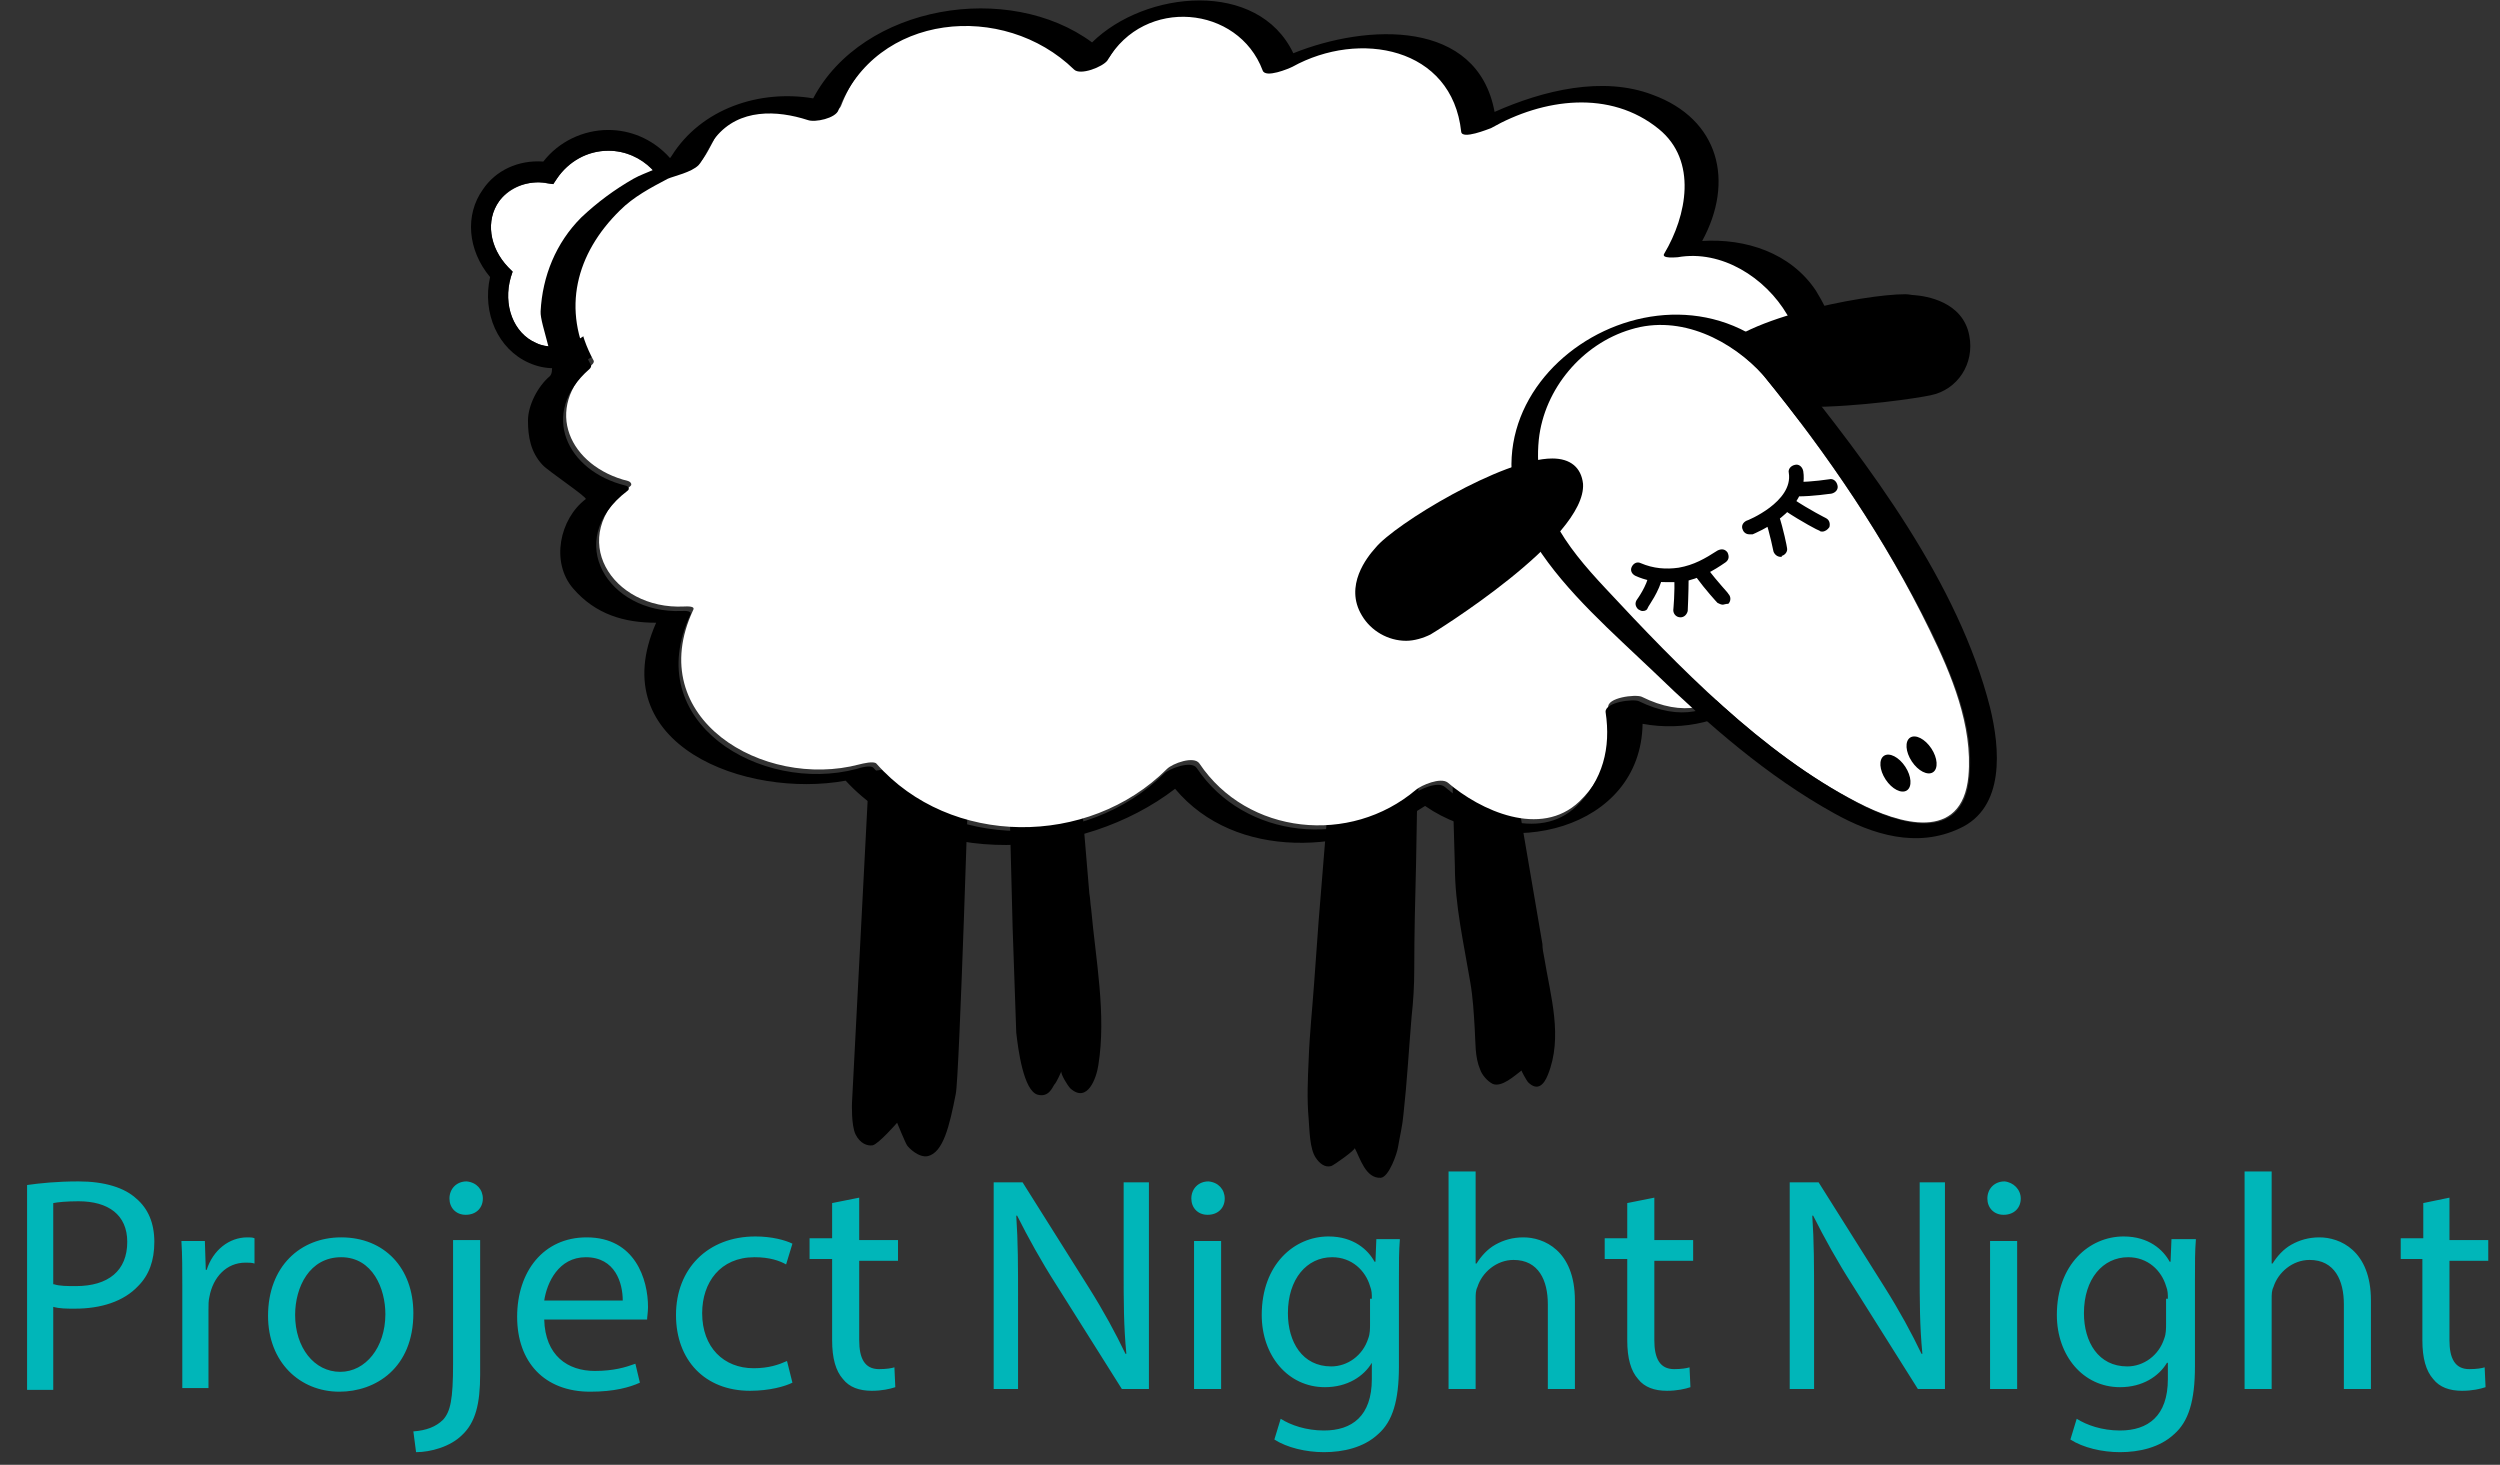 <svg xmlns="http://www.w3.org/2000/svg" viewBox="0 0 277 162.3" enable-background="new 0 0 277 162.3"><rect x="0" y="0" width="277" height="162.3" fill="#333333" stroke="none"/><style type="text/css">.st0{fill:#FFFFFF;} .st1{fill:#00B6B9;}</style><g id="PNN_x2C__tail_x2C__legs"><path class="st0" d="M67.4 16.7c-2.3 0-4.4 1.1-5.7 3.1l-.4.6-.7-.1-.9-.1c-1.8 0-3.4.8-4.4 2.1-1.5 2.1-1.1 5.1 1 7.3l.5.5-.2.6c-.9 3.1.3 6.3 2.8 7.3.6.3 1.2.4 1.9.4 2.4 0 4.7-1.7 5.8-4.2.4-.9.6-1.9.6-2.8v-1l.9-.2c3.2-.6 5.6-3.4 5.6-6.7 0-3.7-3.1-6.8-6.8-6.8z"/><path d="M67.4 14.4c-2.8 0-5.5 1.3-7.2 3.5-2.8-.2-5.3 1-6.7 3.1-2 2.8-1.7 6.7.8 9.7-.9 4 .9 8 4.3 9.5.9.4 1.8.6 2.8.6 3.3 0 6.5-2.3 7.9-5.6.4-.9.6-1.8.7-2.8 3.9-1.1 6.6-4.7 6.6-8.8-.1-5.1-4.2-9.2-9.2-9.2zm.3 17c0 1-.2 1.9-.6 2.8-1.1 2.5-3.4 4.2-5.8 4.2-.6 0-1.3-.1-1.9-.4-2.5-1.1-3.7-4.2-2.8-7.3l.2-.6-.5-.5c-2.1-2.2-2.5-5.2-1-7.3.9-1.3 2.5-2.1 4.4-2.1.3 0 .6 0 .9.1l.7.1.4-.6c1.3-1.9 3.4-3.1 5.7-3.1 3.8 0 6.8 3.1 6.8 6.8 0 3.3-2.3 6.1-5.6 6.7l-.9.2v1zM96.3 85.5l-1.9 36.7s-.1 2.5.4 3.5 1.3 1.3 1.9 1.2c.7-.2 2.7-2.5 2.7-2.5s.9 2.2 1.1 2.5c.2.3 1.3 1.4 2.3 1.2 1.7-.4 2.4-3.3 3.1-6.9.4-1.8 1.5-37.4 1.5-37.4l-11.1 1.7zM111.8 87l.4 15.8.4 11.6c.2 1.8.8 6.5 2.4 6.9 1.2.3 1.6-.8 1.8-1.1.3-.3.8-1.5.8-1.5-.1.3.7 1.6 1 1.9 1.9 1.7 2.9-1.2 3.1-2.6.9-5.6-.3-11.7-.8-17.3-.1-.6-.1-1.2-.2-1.7l-1.2-14.3-7.7 2.3zM147.3 87.4c-.2 2.4-.4 4.8-.6 7.3l-.6 7.4-.5 6.9c-.2 2.8-.5 5.6-.6 8.4-.1 2.2-.2 4.4 0 6.6.1 1.2.1 3.3.8 4.3.4.6 1 1.1 1.7.9.3-.1 2.7-1.8 2.6-2 .6 1.1 1.2 3.4 2.9 3.3.9-.1 1.8-2.7 1.9-3.4.2-1.2.5-2.4.6-3.6.4-3.6.6-7.2.9-10.8.2-1.8.3-3.5.3-5.3 0-3.9.1-7.8.2-11.7l.1-5.7c0-.6.4-2.6 0-3.1v-.2c-2.8.2-5.6.5-8.5.7-.4-.1-.8 0-1.2 0zM160.9 85.5l.3 10.5c0 4.3 1 8.6 1.7 12.8.3 1.7.4 3.5.5 5.2.1 1.5 0 3.1.6 4.5.2.6.8 1.3 1.4 1.6 1 .4 2.4-.9 3.2-1.5-.1 0 .6 1.2.7 1.3 1.1 1.1 1.8.2 2.2-.8 1.7-4.2.3-8.7-.4-13-.1-.5-.2-1-.2-1.5l-3.5-20.5-6.5 1.4z"/><path class="st1" d="M3 131.3c1.4-.2 3.3-.4 5.7-.4 2.9 0 5.1.7 6.4 1.9 1.3 1.1 2 2.7 2 4.8 0 2.1-.6 3.7-1.8 4.9-1.6 1.7-4.1 2.5-7 2.5-.9 0-1.7 0-2.4-.2v9.2h-2.9v-22.7zm3 11c.6.2 1.5.2 2.4.2 3.6 0 5.7-1.7 5.7-4.9 0-3-2.1-4.5-5.4-4.5-1.3 0-2.3.1-2.8.2v9zM20.2 142.6c0-1.9 0-3.6-.1-5.1h2.6l.1 3.2h.1c.7-2.2 2.5-3.6 4.5-3.6.3 0 .6 0 .8.1v2.8c-.3-.1-.6-.1-1-.1-2.1 0-3.6 1.6-4 3.8-.1.4-.1.9-.1 1.4v8.7h-2.9v-11.2zM45.8 145.5c0 6.1-4.2 8.7-8.2 8.7-4.4 0-7.9-3.3-7.9-8.4 0-5.5 3.6-8.7 8.1-8.7 4.8 0 8 3.4 8 8.4zm-13.1.2c0 3.6 2.1 6.3 5 6.3 2.8 0 5-2.7 5-6.4 0-2.8-1.4-6.3-4.9-6.3-3.5 0-5.1 3.3-5.1 6.4zM45.8 158.6c1.4-.1 2.5-.5 3.3-1.3.8-.9 1.1-2.2 1.1-6.2v-13.7h3v14.9c0 3.2-.5 5.3-2 6.7-1.3 1.3-3.5 1.9-5.1 1.9l-.3-2.3zm7.7-25.8c0 1-.7 1.8-1.9 1.8-1.1 0-1.8-.8-1.8-1.8 0-1.1.8-1.9 1.9-1.9 1.1.1 1.8.9 1.8 1.9zM60.3 146.2c.1 4 2.6 5.7 5.6 5.7 2.1 0 3.4-.4 4.5-.8l.5 2.1c-1.1.5-2.8 1-5.5 1-5.1 0-8.1-3.3-8.1-8.3s2.9-8.8 7.7-8.8c5.4 0 6.8 4.7 6.8 7.7 0 .6-.1 1.1-.1 1.4h-11.4zm8.7-2.1c0-1.9-.8-4.8-4.1-4.8-3 0-4.3 2.8-4.6 4.8h8.7zM87.8 153.2c-.8.4-2.5.9-4.7.9-5 0-8.2-3.4-8.2-8.4 0-5.1 3.5-8.7 8.8-8.7 1.8 0 3.3.4 4.1.8l-.7 2.3c-.7-.4-1.8-.8-3.5-.8-3.8 0-5.8 2.8-5.8 6.2 0 3.8 2.4 6.1 5.7 6.1 1.7 0 2.8-.4 3.7-.8l.6 2.4zM95.2 132.7v4.7h4.3v2.3h-4.3v8.8c0 2 .6 3.2 2.2 3.2.8 0 1.4-.1 1.7-.2l.1 2.2c-.6.2-1.5.4-2.6.4-1.4 0-2.5-.4-3.2-1.3-.8-.9-1.2-2.3-1.2-4.3v-9h-2.5v-2.3h2.5v-3.9l3-.6zM110.1 153.9v-22.9h3.2l7.3 11.6c1.7 2.7 3 5.1 4.1 7.4h.1c-.3-3.1-.3-5.8-.3-9.4v-9.6h2.8v22.9h-3l-7.3-11.6c-1.6-2.5-3.1-5.2-4.3-7.6h-.1c.2 2.9.2 5.6.2 9.4v9.8h-2.7zM135.7 132.8c0 1-.7 1.8-1.9 1.8-1.1 0-1.8-.8-1.8-1.8 0-1.1.8-1.9 1.9-1.9 1.1.1 1.8.9 1.8 1.9zm-3.4 21.1v-16.4h3v16.4h-3zM155.1 137.4c-.1 1.2-.1 2.5-.1 4.5v9.5c0 3.8-.7 6.1-2.3 7.5-1.6 1.5-3.9 2-6 2-2 0-4.1-.5-5.5-1.4l.7-2.3c1.1.7 2.8 1.3 4.8 1.3 3.1 0 5.3-1.6 5.3-5.7v-1.8c-.9 1.5-2.7 2.7-5.2 2.7-4.1 0-7-3.5-7-8 0-5.6 3.6-8.7 7.4-8.7 2.8 0 4.4 1.5 5.1 2.8h.1l.1-2.5h2.6zm-3.1 6.5c0-.5 0-.9-.2-1.4-.5-1.7-2-3.2-4.2-3.2-2.8 0-4.9 2.4-4.9 6.2 0 3.2 1.6 5.9 4.8 5.9 1.8 0 3.5-1.2 4.1-3.1.2-.5.2-1.1.2-1.6v-2.8zM160.5 129.8h3v10.2h.1c.5-.8 1.2-1.6 2.1-2.1.9-.5 1.9-.8 3.1-.8 2.2 0 5.7 1.4 5.7 7v9.8h-3v-9.4c0-2.6-1-4.9-3.8-4.9-1.9 0-3.5 1.4-4 3-.2.4-.2.8-.2 1.4v9.9h-3v-24.1zM183.3 132.7v4.7h4.3v2.3h-4.3v8.8c0 2 .6 3.2 2.2 3.2.8 0 1.4-.1 1.7-.2l.1 2.2c-.6.2-1.5.4-2.6.4-1.4 0-2.5-.4-3.2-1.3-.8-.9-1.2-2.3-1.2-4.3v-9h-2.5v-2.3h2.5v-3.9l3-.6zM198.3 153.9v-22.9h3.2l7.3 11.6c1.7 2.7 3 5.1 4.1 7.4h.1c-.3-3.1-.3-5.8-.3-9.4v-9.6h2.8v22.9h-3l-7.3-11.6c-1.6-2.5-3.1-5.2-4.3-7.6h-.1c.2 2.9.2 5.6.2 9.4v9.8h-2.7zM223.9 132.8c0 1-.7 1.8-1.9 1.8-1.1 0-1.8-.8-1.8-1.8 0-1.1.8-1.9 1.9-1.9 1 .1 1.8.9 1.8 1.9zm-3.4 21.1v-16.4h3v16.4h-3zM243.3 137.4c-.1 1.2-.1 2.5-.1 4.5v9.5c0 3.8-.7 6.1-2.3 7.5-1.6 1.5-3.9 2-6 2-2 0-4.1-.5-5.5-1.4l.7-2.3c1.1.7 2.8 1.3 4.8 1.3 3.1 0 5.3-1.6 5.3-5.7v-1.8h-.1c-.9 1.5-2.7 2.7-5.2 2.7-4.1 0-7-3.5-7-8 0-5.6 3.6-8.7 7.4-8.7 2.8 0 4.4 1.5 5.1 2.8h.1l.1-2.5h2.7zm-3.1 6.5c0-.5 0-.9-.2-1.4-.5-1.7-2-3.2-4.2-3.2-2.8 0-4.9 2.4-4.9 6.2 0 3.2 1.6 5.9 4.8 5.9 1.8 0 3.5-1.2 4.1-3.1.2-.5.2-1.1.2-1.6v-2.8zM248.7 129.8h3v10.2h.1c.5-.8 1.2-1.6 2.1-2.1.9-.5 1.9-.8 3.1-.8 2.2 0 5.7 1.4 5.7 7v9.8h-3v-9.4c0-2.6-1-4.9-3.8-4.9-1.9 0-3.5 1.4-4 3-.2.4-.2.8-.2 1.4v9.9h-3v-24.1zM271.4 132.7v4.7h4.3v2.3h-4.3v8.8c0 2 .6 3.2 2.2 3.2.8 0 1.4-.1 1.7-.2l.1 2.2c-.6.2-1.5.4-2.6.4-1.4 0-2.5-.4-3.2-1.3-.8-.9-1.2-2.3-1.2-4.3v-9h-2.4v-2.3h2.5v-3.9l2.9-.6z"/></g><g id="Body"><path class="st0" d="M195.8 47.2c9.6-6.5 0-20.5-9.7-18.9-.1 0-1.9.2-1.5-.4 2.4-4.1 3.7-10.3-.6-13.8-5.5-4.4-12.8-3.4-18.6-.1-.3.2-3.3 1.3-3.3.4-.9-9.4-11.3-11.3-18.7-7.2-.5.3-3 1.4-3.3.4-2.7-7.2-13.1-8.2-17.1-1.4-.4.7-3 1.6-3.7 1-7.8-7.6-22-6.3-26.1 4.5-.3.9-2.7 1.3-3.4 1.1-3.4-1.1-7.7-1.3-10.2 1.9-.4.4-1.3 2.6-1.9 3.1-.8.8-2.7 1.1-3.4 1.5-1.9.9-3.8 2-5.3 3.5-4.9 4.8-6.6 11-3.2 17.2 0 .2-.1.3-.2.4-5.5 4.9-2.5 11.3 4 12.9.3.1.5.4.2.6-7.2 5.6-2 13.7 6 13.3.2 0 1.3-.1 1 .4-5.6 12 7.8 19.9 18.4 17.1.4-.1 1.6-.4 1.9-.1 8.2 9.3 23.5 9.3 32.2.6.6-.6 3-1.5 3.6-.6 5.3 7.9 16.7 9.1 24 2.9.6-.5 2.7-1.4 3.5-.8 3.6 3.1 10.3 6.2 14.6 2.1 3-2.9 3.8-6.3 3.2-10.4-.2-1.1 3-1.5 3.7-1.2 9.2 4.6 14.5-4.2 10.8-11.9-.3-.5 1.5-1 1.7-1.1 7.9-2.4 5.8-11.9 1.5-16.3l-.3-.3c-.4 0 0-.3.2-.4z"/><path d="M201.7 44.6c.9-1 1.3-2.4 1.6-3.6.8-3.1-.5-6.2-2.1-8.8-2.8-4.2-7.8-5.8-12.6-5.5 3.6-6.6 1.9-13.5-5.5-16.2-5.5-2.1-12.1-.5-17.5 1.9-1.9-10.3-14.1-9.8-22.3-6.5-3.9-8.2-16.4-7-22.3-1.2-9.2-6.8-25.4-4.2-30.9 6.2-5.9-1-12.4 1.1-15.7 6.4-.9 1.4-2.8 1.7-4.2 2.5-2.1 1.2-4 2.6-5.8 4.3-2.8 2.8-4.3 6.5-4.5 10.4-.1 1.4 2 6.3 1 7.2-1.3 1.1-2.4 3.2-2.4 4.9 0 1.8.3 3.5 1.6 4.9.5.6 5 3.6 4.8 3.8-2.9 2.2-3.9 7-1.4 9.9 2.5 2.9 5.7 3.8 9.2 3.8-6 13.6 10 19.5 21 17.5 9.1 9.9 26.2 8.8 36.5.9 6.7 8 19.4 7.3 27.7 1.9 8.9 6.2 23.9 2.7 24.1-9.1 9.1 1.7 19.2-4.7 14.4-15.1 7.5-3.4 9.2-11.5 2.9-18.1 0-.2 1.6-1.5 2.4-2.4zm-61.8-36.8c.3.9 2.9-.2 3.3-.4 7.4-4.1 17.7-2.2 18.7 7.2.1.9 3-.3 3.3-.4 5.8-3.3 13.2-4.3 18.6.1 4.3 3.5 3.1 9.6.6 13.8-.4.6 1.4.4 1.5.4 9.7-1.7 19.4 12.4 9.7 18.9-.2.1-.6.4-.3.7l.3.3c4.3 4.4 6.4 13.9-1.5 16.3-.2.1-2 .6-1.7 1.1 3.7 7.7-1.6 16.4-10.8 11.9-.6-.3-3.8.1-3.7 1.2.6 4-.3 7.5-3.2 10.4-4.2 4.1-11 1-14.6-2.1-.8-.7-2.9.3-3.5.8-7.2 6.1-18.7 5-24-2.9-.6-.9-3.1.1-3.6.6-8.7 8.6-24 8.6-32.2-.6-.3-.4-1.6 0-1.9.1-10.6 2.8-24-5.2-18.4-17.1.2-.5-.8-.4-1-.4-8.1.3-13.2-7.8-6-13.3.3-.2.2-.5-.2-.6-6.5-1.6-9.6-8-4-12.9.1-.1.2-.2.2-.4-3.3-6.2-1.7-12.4 3.2-17.2 1.5-1.5 3.4-2.5 5.3-3.5.7-.3 2.6-.7 3.4-1.5.5-.5 1.5-2.7 1.9-3.1 2.6-3.2 6.8-3 10.2-1.9.8.3 3.1-.2 3.4-1.1 4.1-10.8 18.3-12.1 26.1-4.5.7.7 3.2-.3 3.7-1 4.1-7.1 14.5-6.1 17.2 1.1z"/></g><path d="M218.2 37.2c-.7-3.8-4.8-4.4-6.1-4.5-.3 0-.6-.1-1-.1-4.6 0-19.2 2.8-21.3 7.1-.3.7-.5 1.7.4 2.9 1.3 1.7 4.6 2.5 9.9 2.5 5.9 0 12.4-1 13.8-1.3 3-.6 4.9-3.5 4.3-6.6z" id="R_Ear"/><g id="L_Ear_x2C__eyes_x2C__nose_x2C__head"><path class="st0" d="M180.6 36.4c-5.3 1.7-9.6 6.6-10.2 12.2-.7 7 3 11.7 7.4 16.5 8.2 8.8 17.3 18.3 28 23.8 4.6 2.4 11.6 4.5 12.3-2.9.5-5.6-1.9-11.3-4.3-16.2-4.9-10.1-11.4-19.6-18.5-28.3-3.4-3.9-9.1-6.8-14.7-5.1z"/><path d="M172 50.8c-5.5 0-17.5 7.3-19.6 9.9-.9 1-3.5 4.2-1.5 7.5 1 1.7 2.9 2.8 4.9 2.8.9 0 1.9-.3 2.7-.7.2-.1 17.3-10.6 16.9-16.7-.2-1.8-1.4-2.8-3.4-2.8z"/><ellipse transform="matrix(.834 -.551 .551 .834 -12.374 130.034)" cx="210.1" cy="85.6" rx="1.3" ry="2.3"/><ellipse transform="matrix(.834 -.551 .551 .834 -10.796 131.287)" cx="213" cy="83.6" rx="1.3" ry="2.3"/><path d="M184.6 64.5c-1.2 0-2.3-.2-3.4-.7-.4-.2-.6-.6-.4-1 .2-.4.6-.6 1-.4 1.4.6 2.8.7 4.2.5 1.7-.3 2.9-1 4.3-1.9.4-.2.8-.2 1.1.2.2.4.2.8-.2 1.1-1.3.9-2.8 1.8-4.9 2.2h-1.7zM182 67.7c-.2 0-.3-.1-.5-.2-.3-.3-.4-.7-.1-1.1 0 0 1.1-1.5 1.3-2.8.1-.4.5-.7.9-.6.4.1.7.5.6.9-.3 1.6-1.6 3.3-1.6 3.4-.1.3-.3.4-.6.4zM186.2 68.4c-.5 0-.8-.4-.8-.8 0 0 .2-2.1.1-3.6 0-.4.3-.8.8-.8.4 0 .8.3.8.8 0 1.6-.1 3.7-.1 3.7-.1.4-.4.7-.8.7zM190.9 67c-.2 0-.4-.1-.6-.2-.1-.1-1.3-1.4-2.4-2.9-.3-.3-.2-.8.2-1.1.3-.3.8-.2 1.1.2 1.1 1.5 2.3 2.7 2.3 2.8.3.3.3.8 0 1.1-.3 0-.5.1-.6.1zM199.1 55c-.4 0-.8-.3-.8-.8 0-.4.3-.8.8-.8 1.8 0 3.5-.3 3.6-.3.4-.1.8.2.9.7.1.4-.2.8-.7.9-.2 0-1.9.3-3.8.3zM201.9 58.9c-.1 0-.2 0-.3-.1-.1 0-2-1-3.8-2.2-.4-.2-.5-.7-.2-1.1.2-.4.7-.5 1.1-.2 1.8 1.2 3.6 2.1 3.6 2.1.4.2.5.6.4 1-.2.3-.5.5-.8.5zM193.8 59.2c-.3 0-.6-.2-.7-.5-.2-.4 0-.8.4-1 .1 0 5.2-2.1 4.7-5.3-.1-.4.2-.8.7-.9.4-.1.8.2.9.7.7 4.5-5.4 6.9-5.6 7h-.4zM197.3 61.7c-.4 0-.7-.3-.8-.6 0 0-.4-2-.9-3.5-.1-.4.1-.8.5-1 .4-.1.8.1 1 .5.5 1.5.9 3.5.9 3.6.1.4-.2.8-.6.9.1.1 0 .1-.1.1zM220.5 78.4c-3.5-13.8-13.4-26.9-22.2-37.8-13.3-14.9-39.3 1.9-28.1 19.8 3.3 5.2 8.6 9.8 13 14 6.1 5.9 12.6 11.6 20 15.7 4.3 2.4 9.2 3.9 13.9 1.7 5.1-2.3 4.5-8.9 3.4-13.4zm-2.3 7.7c-.7 7.4-7.7 5.3-12.3 2.9-10.7-5.6-19.9-15.1-28-23.8-4.5-4.8-8.1-9.5-7.4-16.5.6-5.6 4.8-10.6 10.2-12.2 5.5-1.7 11.2 1.2 14.8 5.2 7.1 8.7 13.5 18.2 18.5 28.3 2.3 4.8 4.8 10.6 4.2 16.1z"/></g></svg>